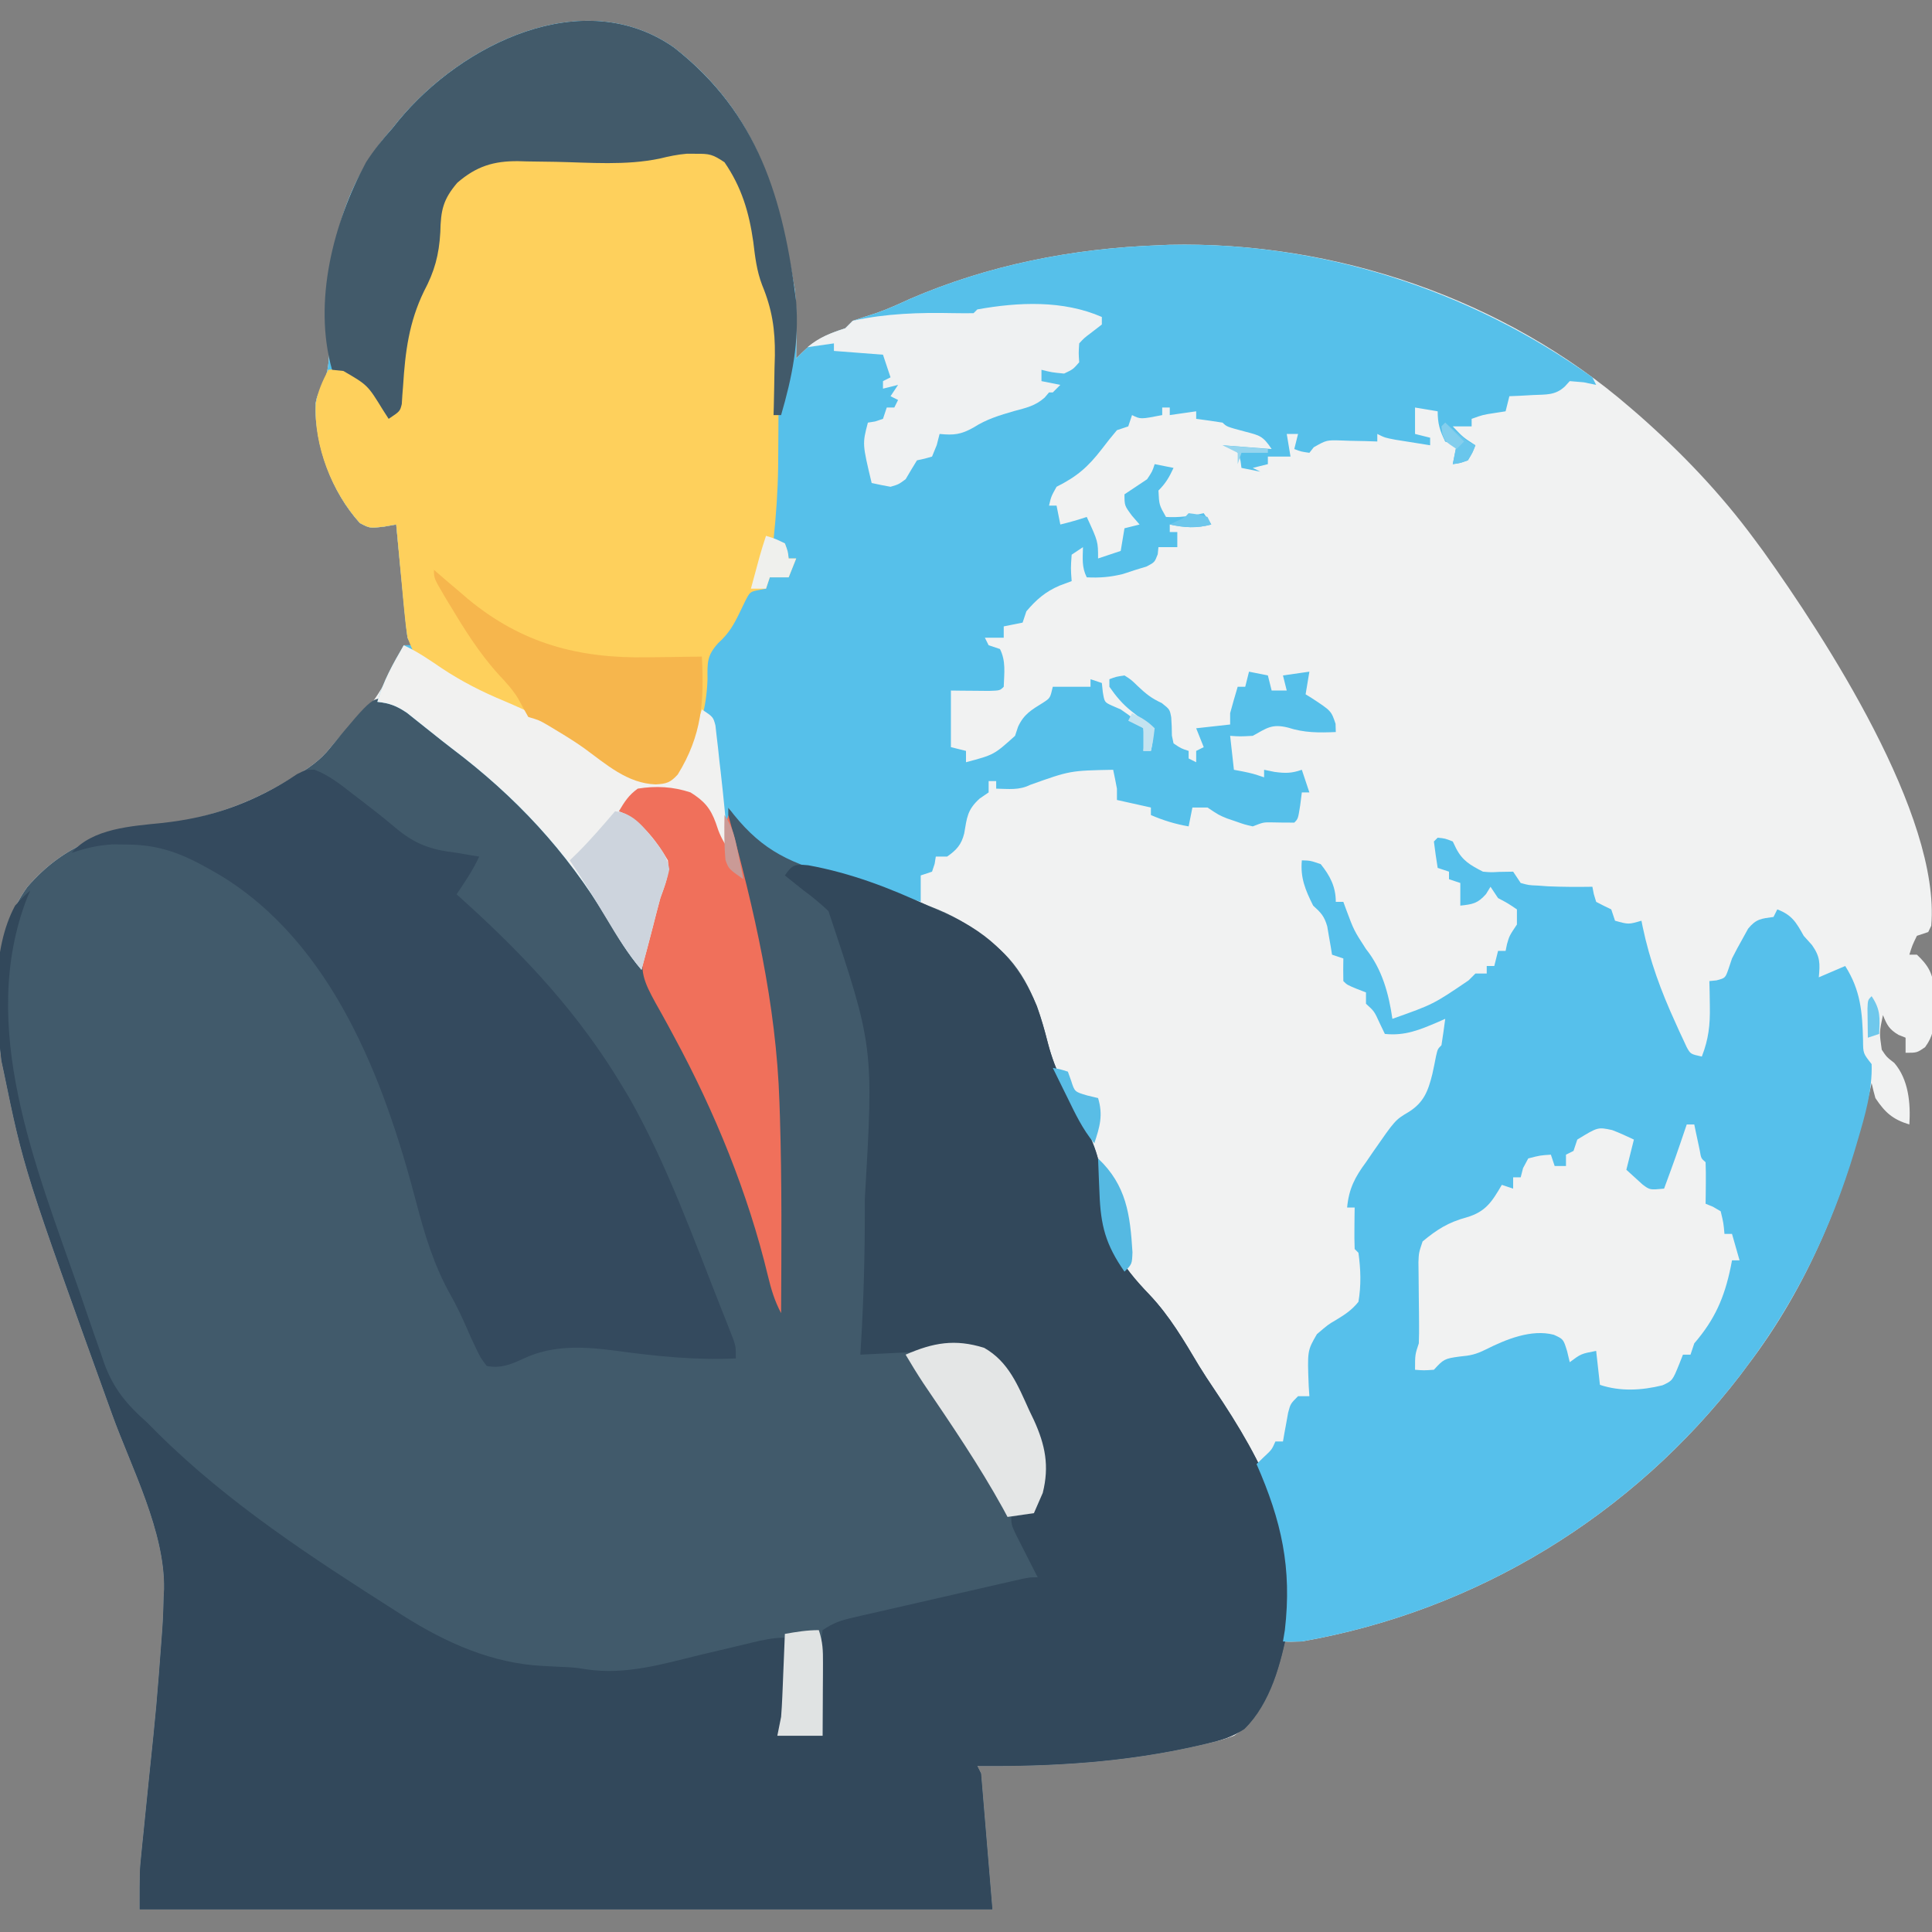 <?xml version="1.0" encoding="UTF-8"?>
<svg version="1.1" xmlns="http://www.w3.org/2000/svg" width="512" height="512">
<rect width="100%" height="100%" fill="#808080" stroke="none"/>
<path d="M0 0 C21.886 17.109 27.625 37.781 32.043 64.035 C32.485 67.844 32.534 71.541 32.5 75.375 C32.495 76.059 32.491 76.743 32.486 77.447 C32.475 79.111 32.457 80.774 32.438 82.438 C33.124 81.743 33.124 81.743 33.824 81.035 C37.421 77.473 40.637 76.003 45.438 74.438 C46.097 73.778 46.758 73.118 47.438 72.438 C49.51 71.747 51.584 71.062 53.668 70.406 C56.711 69.342 59.57 68.033 62.5 66.688 C83.395 57.639 105.76 53.275 128.438 52.438 C129.368 52.396 130.299 52.355 131.258 52.312 C175.114 51.313 220.184 66.637 253.438 95.438 C254.23 96.121 255.023 96.804 255.84 97.508 C267.259 107.574 277.397 118.188 286.438 130.438 C287.197 131.464 287.956 132.49 288.738 133.547 C305.044 156.37 335.774 203.527 333.234 232.777 C332.971 233.325 332.708 233.873 332.438 234.438 C331.447 234.768 330.457 235.097 329.438 235.438 C328.219 237.942 328.219 237.942 327.438 240.438 C328.098 240.438 328.757 240.438 329.438 240.438 C332.439 243.255 333.694 245.463 333.969 249.504 C333.979 251.003 333.968 252.502 333.938 254 C333.953 254.755 333.968 255.509 333.984 256.287 C333.959 259.88 333.735 262.03 331.594 264.965 C329.438 266.438 329.438 266.438 326.438 266.438 C326.438 265.118 326.438 263.798 326.438 262.438 C325.819 262.19 325.2 261.942 324.562 261.688 C322.087 260.231 321.486 259.059 320.438 256.438 C319.461 261.053 319.461 261.053 320.125 265.625 C321.408 267.55 321.408 267.55 323.438 269.125 C327.214 273.492 327.802 279.787 327.438 285.438 C323.016 284.087 320.994 282.272 318.438 278.438 C318.065 277.115 317.724 275.782 317.438 274.438 C317.018 276.272 317.018 276.272 316.59 278.145 C310.54 303.895 300.616 328.285 284.438 349.438 C283.83 350.253 283.223 351.069 282.598 351.91 C253.983 389.116 212.685 414.341 166.438 422.438 C163.426 422.539 163.426 422.539 161.438 422.438 C161.128 424.294 161.128 424.294 160.812 426.188 C158.994 434.324 155.63 442.799 148.438 447.438 C145.082 448.598 145.082 448.598 141.25 449.5 C140.559 449.663 139.867 449.826 139.155 449.993 C119.555 454.473 100.498 455.612 80.438 455.438 C80.767 456.098 81.097 456.757 81.438 457.438 C82.427 469.317 83.418 481.197 84.438 493.438 C9.857 493.438 -64.722 493.438 -141.562 493.438 C-141.562 483.314 -141.562 483.314 -141.119 478.956 C-140.974 477.494 -140.974 477.494 -140.826 476.001 C-140.72 474.976 -140.613 473.951 -140.504 472.895 C-140.395 471.808 -140.287 470.722 -140.175 469.603 C-139.829 466.152 -139.477 462.701 -139.125 459.25 C-137.054 439.368 -137.054 439.368 -135.562 419.438 C-135.487 418.208 -135.487 418.208 -135.409 416.953 C-135.296 414.822 -135.233 412.696 -135.188 410.562 C-135.15 409.901 -135.113 409.24 -135.074 408.559 C-134.819 393.234 -143.752 376.33 -148.86 362.181 C-172.181 297.505 -172.181 297.505 -177.562 271.438 C-177.77 270.473 -177.978 269.509 -178.191 268.516 C-180.051 253.089 -180.744 235.679 -171.375 222.562 C-161.309 210.915 -149.967 207.452 -135.062 205.75 C-122.962 204.139 -113.061 200.589 -102.562 194.438 C-101.487 193.811 -101.487 193.811 -100.39 193.173 C-96.76 190.99 -93.721 188.983 -91.062 185.625 C-88.738 182.779 -86.359 180.326 -83.625 177.875 C-78.043 172.446 -74.946 165.349 -71.562 158.438 C-70.903 158.438 -70.243 158.438 -69.562 158.438 C-69.892 157.778 -70.222 157.118 -70.562 156.438 C-70.856 154.19 -71.098 151.936 -71.316 149.68 C-71.382 149.017 -71.447 148.354 -71.514 147.67 C-71.721 145.551 -71.923 143.432 -72.125 141.312 C-72.265 139.876 -72.405 138.44 -72.545 137.004 C-72.888 133.482 -73.227 129.96 -73.562 126.438 C-74.663 126.631 -75.764 126.824 -76.898 127.023 C-80.562 127.438 -80.562 127.438 -83.188 126.062 C-90.711 117.747 -95.019 105.825 -94.996 94.633 C-94.562 92.438 -94.562 92.438 -93.035 89.434 C-90.726 84.274 -91.377 78.909 -91.562 73.375 C-91.842 54.108 -87.73 36.125 -74.562 21.438 C-73.981 20.716 -73.4 19.994 -72.801 19.25 C-56.144 -0.863 -24.074 -16.784 0 0 Z M45.438 458.438 C46.438 460.438 46.438 460.438 46.438 460.438 Z " fill="#F1F2F2" transform="translate(178.562,12.562)"/>
<path d="M0 0 C3.126 1.511 5.662 3.333 8.418 5.445 C9.204 6.047 9.204 6.047 10.006 6.661 C11.586 7.874 13.158 9.097 14.73 10.32 C15.583 10.975 16.435 11.63 17.312 12.305 C24.118 17.626 30.437 23.412 36.73 29.32 C37.367 29.891 38.004 30.462 38.66 31.051 C50.025 41.627 57.899 56.097 65.73 69.32 C67.628 63.751 69.415 58.18 70.98 52.508 C71.514 50.611 71.514 50.611 72.059 48.676 C72.882 44.842 72.882 44.842 71.73 41.32 C70.322 39.371 68.834 37.479 67.293 35.633 C66.49 34.66 65.687 33.686 64.859 32.684 C62.955 30.28 62.955 30.28 60.73 29.32 C62.028 26.427 63.226 24.296 65.73 22.32 C71.786 21.351 77.638 21.719 82.73 25.32 C85.303 28.108 87.191 30.857 88.73 34.32 C88.73 32.01 88.73 29.7 88.73 27.32 C89.37 27.98 90.009 28.64 90.668 29.32 C91.138 29.775 91.609 30.23 92.094 30.699 C93.238 31.832 94.337 33.012 95.398 34.223 C102.136 41.229 110.285 43.139 119.375 45.649 C127.417 47.942 135.05 51.035 142.73 54.32 C143.55 54.65 144.37 54.98 145.215 55.32 C150.715 57.596 155.186 60.484 159.73 64.32 C160.339 64.81 160.947 65.3 161.574 65.805 C168.96 72.348 172.129 81.593 174.48 90.945 C176.367 98.12 179.614 104.279 183.202 110.749 C187.123 117.827 188.903 123.408 189.043 131.57 C189.545 143.026 193.489 149.278 201.369 157.45 C206.711 163.109 210.478 169.566 214.445 176.222 C215.741 178.337 217.097 180.397 218.484 182.453 C231.477 201.723 242.184 221.872 238.039 245.703 C236.144 255.125 233.532 265.619 226.488 272.516 C223.202 274.666 220.365 275.483 216.543 276.383 C215.852 276.546 215.16 276.708 214.448 276.876 C194.848 281.355 175.791 282.494 155.73 282.32 C156.06 282.98 156.39 283.64 156.73 284.32 C157.72 296.2 158.71 308.08 159.73 320.32 C85.15 320.32 10.57 320.32 -66.27 320.32 C-66.27 310.196 -66.27 310.196 -65.826 305.839 C-65.681 304.376 -65.681 304.376 -65.533 302.884 C-65.427 301.859 -65.32 300.834 -65.211 299.777 C-65.102 298.691 -64.994 297.605 -64.882 296.486 C-64.536 293.035 -64.184 289.584 -63.832 286.133 C-61.762 266.251 -61.762 266.251 -60.27 246.32 C-60.194 245.091 -60.194 245.091 -60.116 243.836 C-60.003 241.705 -59.94 239.579 -59.895 237.445 C-59.857 236.784 -59.82 236.123 -59.781 235.441 C-59.526 220.117 -68.459 203.213 -73.567 189.064 C-96.888 124.388 -96.888 124.388 -102.27 98.32 C-102.477 97.356 -102.685 96.392 -102.898 95.398 C-104.758 79.972 -105.451 62.562 -96.082 49.445 C-86.016 37.797 -74.675 34.335 -59.77 32.633 C-47.669 31.022 -37.768 27.472 -27.27 21.32 C-26.552 20.903 -25.835 20.485 -25.097 20.055 C-21.467 17.873 -18.428 15.866 -15.77 12.508 C-4.349 -1.302 -4.349 -1.302 0 0 Z M120.73 285.32 C121.73 287.32 121.73 287.32 121.73 287.32 Z " fill="#415A6B" transform="translate(103.27,185.68)"/>
<path d="M0 0 C21.886 17.109 27.625 37.781 32.043 64.035 C32.485 67.844 32.534 71.541 32.5 75.375 C32.495 76.059 32.491 76.743 32.486 77.447 C32.475 79.111 32.457 80.774 32.438 82.438 C33.124 81.743 33.124 81.743 33.824 81.035 C37.421 77.473 40.637 76.003 45.438 74.438 C46.097 73.778 46.758 73.118 47.438 72.438 C49.51 71.747 51.584 71.062 53.668 70.406 C56.711 69.342 59.57 68.033 62.5 66.688 C83.395 57.639 105.76 53.275 128.438 52.438 C129.368 52.396 130.299 52.355 131.258 52.312 C171.411 51.397 210.864 64.21 243.438 87.438 C243.768 88.097 244.097 88.757 244.438 89.438 C243.344 89.211 242.251 88.984 241.125 88.75 C239.908 88.647 238.691 88.544 237.438 88.438 C237.004 88.912 236.571 89.386 236.125 89.875 C233.564 92.246 231.167 91.956 227.75 92.125 C226.571 92.191 225.391 92.256 224.176 92.324 C222.82 92.38 222.82 92.38 221.438 92.438 C221.107 93.757 220.778 95.078 220.438 96.438 C219.509 96.582 218.581 96.726 217.625 96.875 C214.43 97.359 214.43 97.359 211.438 98.438 C211.438 99.097 211.438 99.757 211.438 100.438 C209.787 100.438 208.137 100.438 206.438 100.438 C209.154 103.312 209.154 103.312 212.438 105.438 C211.688 107.375 211.688 107.375 210.438 109.438 C208.312 110.188 208.312 110.188 206.438 110.438 C206.768 108.787 207.097 107.138 207.438 105.438 C206.447 105.108 205.458 104.778 204.438 104.438 C202.99 101.542 202.438 99.696 202.438 96.438 C200.458 96.108 198.477 95.778 196.438 95.438 C196.438 97.748 196.438 100.058 196.438 102.438 C197.757 102.767 199.077 103.097 200.438 103.438 C200.438 104.097 200.438 104.757 200.438 105.438 C198.479 105.129 196.52 104.816 194.562 104.5 C193.472 104.326 192.381 104.152 191.258 103.973 C188.438 103.438 188.438 103.438 186.438 102.438 C186.438 103.097 186.438 103.757 186.438 104.438 C185.389 104.403 184.341 104.368 183.262 104.332 C181.883 104.304 180.504 104.277 179.125 104.25 C178.435 104.225 177.744 104.2 177.033 104.174 C172.993 104.045 172.993 104.045 169.594 105.969 C169.212 106.453 168.831 106.938 168.438 107.438 C166.25 107.125 166.25 107.125 164.438 106.438 C164.768 105.118 165.097 103.797 165.438 102.438 C164.447 102.438 163.458 102.438 162.438 102.438 C162.768 104.418 163.097 106.397 163.438 108.438 C161.458 108.438 159.477 108.438 157.438 108.438 C157.438 109.097 157.438 109.757 157.438 110.438 C156.118 110.767 154.798 111.097 153.438 111.438 C154.097 111.767 154.757 112.097 155.438 112.438 C153.787 112.108 152.137 111.778 150.438 111.438 C150.355 110.819 150.273 110.2 150.188 109.562 C149.525 106.903 149.525 106.903 145.438 105.438 C149.727 105.767 154.018 106.097 158.438 106.438 C156.107 102.941 155.287 102.837 151.375 101.812 C146.516 100.516 146.516 100.516 145.438 99.438 C143.109 99.07 140.776 98.735 138.438 98.438 C138.438 97.778 138.438 97.118 138.438 96.438 C134.972 96.933 134.972 96.933 131.438 97.438 C131.438 96.778 131.438 96.118 131.438 95.438 C130.778 95.438 130.118 95.438 129.438 95.438 C129.438 96.097 129.438 96.757 129.438 97.438 C123.688 98.562 123.688 98.562 121.438 97.438 C121.108 98.427 120.778 99.418 120.438 100.438 C119.448 100.767 118.457 101.097 117.438 101.438 C116.052 103.061 114.73 104.739 113.438 106.438 C109.753 111.198 106.878 113.717 101.438 116.438 C100.012 118.995 100.012 118.995 99.438 121.438 C100.097 121.438 100.757 121.438 101.438 121.438 C101.767 123.088 102.097 124.737 102.438 126.438 C104.823 125.862 107.104 125.215 109.438 124.438 C112.438 130.938 112.438 130.938 112.438 135.438 C114.418 134.778 116.397 134.118 118.438 133.438 C118.767 131.458 119.097 129.477 119.438 127.438 C120.757 127.108 122.078 126.778 123.438 126.438 C122.448 125.293 122.448 125.293 121.438 124.125 C119.438 121.438 119.438 121.438 119.438 118.438 C121.431 117.094 123.431 115.762 125.438 114.438 C126.826 112.337 126.826 112.337 127.438 110.438 C129.088 110.767 130.738 111.097 132.438 111.438 C131.286 113.906 130.39 115.485 128.438 117.438 C128.625 121.263 128.625 121.263 130.438 124.438 C133.926 124.631 137.039 124.214 140.438 123.438 C141.097 124.427 141.757 125.418 142.438 126.438 C138.456 127.492 135.456 127.278 131.438 126.438 C131.438 127.097 131.438 127.757 131.438 128.438 C132.097 128.438 132.757 128.438 133.438 128.438 C133.438 129.757 133.438 131.077 133.438 132.438 C131.787 132.438 130.137 132.438 128.438 132.438 C128.376 133.056 128.314 133.675 128.25 134.312 C127.438 136.438 127.438 136.438 125.312 137.562 C123.889 137.996 123.889 137.996 122.438 138.438 C121.303 138.809 120.169 139.18 119 139.562 C115.642 140.387 112.874 140.605 109.438 140.438 C108.083 137.729 108.372 135.428 108.438 132.438 C107.448 133.097 106.457 133.757 105.438 134.438 C105.187 138.021 105.187 138.021 105.438 141.438 C104.386 141.829 103.334 142.221 102.25 142.625 C98.51 144.226 96.091 146.316 93.438 149.438 C93.108 150.428 92.778 151.417 92.438 152.438 C90.787 152.768 89.138 153.097 87.438 153.438 C87.438 154.428 87.438 155.417 87.438 156.438 C85.787 156.438 84.138 156.438 82.438 156.438 C82.767 157.097 83.097 157.757 83.438 158.438 C84.427 158.768 85.418 159.097 86.438 159.438 C88.064 162.691 87.552 165.83 87.438 169.438 C86.438 170.438 86.438 170.438 83.496 170.535 C81.704 170.518 81.704 170.518 79.875 170.5 C78.079 170.486 78.079 170.486 76.246 170.473 C75.319 170.461 74.392 170.449 73.438 170.438 C73.438 171.675 73.438 172.912 73.438 174.188 C73.438 177.938 73.438 181.688 73.438 185.438 C74.757 185.768 76.078 186.097 77.438 186.438 C77.438 187.428 77.438 188.417 77.438 189.438 C84.864 187.462 84.864 187.462 90.438 182.438 C90.706 181.633 90.974 180.829 91.25 180 C92.787 176.684 94.828 175.539 97.879 173.648 C99.75 172.426 99.75 172.426 100.438 169.438 C103.737 169.438 107.037 169.438 110.438 169.438 C110.438 168.778 110.438 168.118 110.438 167.438 C111.427 167.768 112.418 168.097 113.438 168.438 C113.52 169.221 113.603 170.005 113.688 170.812 C114.136 173.52 114.136 173.52 116.125 174.438 C116.888 174.768 117.651 175.097 118.438 175.438 C121.688 177.688 121.688 177.688 124.438 180.438 C124.812 183.75 124.812 183.75 124.438 186.438 C125.097 186.438 125.757 186.438 126.438 186.438 C127.025 183.693 127.025 183.693 126.438 180.438 C124.848 178.69 123.129 177.33 121.262 175.887 C118.899 174.01 117.154 171.909 115.438 169.438 C115.438 168.778 115.438 168.118 115.438 167.438 C117.223 166.766 117.223 166.766 119.438 166.438 C121.184 167.547 121.184 167.547 122.875 169.188 C125.077 171.267 126.515 172.473 129.312 173.75 C131.438 175.438 131.438 175.438 131.824 177.547 C131.939 179.155 132.001 180.767 132.004 182.379 C132.147 183.058 132.29 183.738 132.438 184.438 C134.386 185.764 134.386 185.764 136.438 186.438 C136.438 187.097 136.438 187.757 136.438 188.438 C137.097 188.768 137.757 189.097 138.438 189.438 C138.438 188.447 138.438 187.458 138.438 186.438 C139.097 186.107 139.757 185.778 140.438 185.438 C139.447 182.963 139.447 182.963 138.438 180.438 C141.407 180.107 144.377 179.778 147.438 179.438 C147.438 178.447 147.438 177.458 147.438 176.438 C148.073 174.095 148.736 171.761 149.438 169.438 C150.097 169.438 150.757 169.438 151.438 169.438 C151.768 168.118 152.097 166.798 152.438 165.438 C154.088 165.768 155.738 166.097 157.438 166.438 C157.768 167.757 158.097 169.077 158.438 170.438 C159.757 170.438 161.077 170.438 162.438 170.438 C162.107 169.118 161.778 167.798 161.438 166.438 C163.748 166.107 166.058 165.778 168.438 165.438 C168.107 167.417 167.778 169.398 167.438 171.438 C167.931 171.74 168.425 172.043 168.934 172.355 C174.232 175.82 174.232 175.82 175.375 179.25 C175.396 179.972 175.416 180.694 175.438 181.438 C170.884 181.623 167.133 181.662 162.75 180.25 C158.499 179.207 157.175 180.37 153.438 182.438 C150.062 182.625 150.062 182.625 147.438 182.438 C147.768 185.407 148.097 188.377 148.438 191.438 C149.201 191.582 149.964 191.726 150.75 191.875 C153.438 192.438 153.438 192.438 156.438 193.438 C156.438 192.778 156.438 192.118 156.438 191.438 C157.345 191.623 158.252 191.809 159.188 192 C162.121 192.395 163.702 192.384 166.438 191.438 C167.097 193.417 167.757 195.398 168.438 197.438 C167.778 197.438 167.118 197.438 166.438 197.438 C166.293 198.572 166.149 199.706 166 200.875 C165.438 204.438 165.438 204.438 164.438 205.438 C162.44 205.438 160.442 205.434 158.445 205.375 C156.228 205.348 156.228 205.348 153.438 206.438 C151.281 205.949 151.281 205.949 148.938 205.125 C147.777 204.729 147.777 204.729 146.594 204.324 C144.438 203.438 144.438 203.438 141.438 201.438 C140.118 201.438 138.798 201.438 137.438 201.438 C137.107 203.088 136.778 204.738 136.438 206.438 C132.88 205.828 129.755 204.859 126.438 203.438 C126.438 202.778 126.438 202.118 126.438 201.438 C123.468 200.778 120.498 200.118 117.438 199.438 C117.438 198.447 117.438 197.458 117.438 196.438 C117.127 194.767 116.797 193.099 116.438 191.438 C105.03 191.656 105.03 191.656 94.438 195.438 C91.481 196.916 88.695 196.498 85.438 196.438 C85.438 195.778 85.438 195.118 85.438 194.438 C84.778 194.438 84.118 194.438 83.438 194.438 C83.438 195.428 83.438 196.417 83.438 197.438 C82.262 198.242 82.262 198.242 81.062 199.062 C77.758 202.052 77.701 204.07 76.961 208.309 C76.229 211.285 74.924 212.704 72.438 214.438 C71.448 214.438 70.457 214.438 69.438 214.438 C69.283 215.397 69.283 215.397 69.125 216.375 C68.898 217.056 68.671 217.736 68.438 218.438 C67.448 218.768 66.457 219.097 65.438 219.438 C65.438 221.748 65.438 224.058 65.438 226.438 C63.958 226.002 62.479 225.564 61 225.125 C60.176 224.881 59.353 224.638 58.504 224.387 C56.046 223.626 53.615 222.823 51.18 221.996 C48.059 220.946 44.934 220.004 41.754 219.148 C29.43 215.746 22.27 211.881 14.438 201.438 C14.438 205.067 14.438 208.697 14.438 212.438 C12.746 209.9 12.004 208.311 11.125 205.5 C9.711 201.594 8.021 199.677 4.438 197.438 C-0.191 195.895 -4.742 195.656 -9.562 196.438 C-12.013 198.229 -12.961 199.787 -14.562 202.438 C-13.723 202.778 -13.723 202.778 -12.867 203.125 C-7.891 205.959 -4.435 210.565 -1.562 215.438 C-1.058 219.122 -2.342 221.976 -3.562 225.438 C-4.241 227.922 -4.876 230.416 -5.511 232.912 C-6.494 236.763 -7.53 240.599 -8.562 244.438 C-12.145 240.24 -14.838 235.734 -17.625 231 C-28.531 212.886 -41.951 198.502 -58.788 185.793 C-60.601 184.408 -62.385 182.991 -64.164 181.562 C-64.746 181.101 -65.327 180.639 -65.926 180.163 C-67.527 178.89 -69.125 177.613 -70.723 176.336 C-73.487 174.488 -75.293 173.785 -78.562 173.438 C-77.017 167.958 -74.407 163.323 -71.562 158.438 C-70.903 158.438 -70.243 158.438 -69.562 158.438 C-70.058 157.447 -70.058 157.447 -70.562 156.438 C-70.856 154.19 -71.098 151.936 -71.316 149.68 C-71.414 148.685 -71.414 148.685 -71.514 147.67 C-71.721 145.551 -71.923 143.432 -72.125 141.312 C-72.265 139.876 -72.405 138.44 -72.545 137.004 C-72.888 133.482 -73.227 129.96 -73.562 126.438 C-74.663 126.631 -75.764 126.824 -76.898 127.023 C-80.562 127.438 -80.562 127.438 -83.188 126.062 C-90.711 117.747 -95.019 105.825 -94.996 94.633 C-94.562 92.438 -94.562 92.438 -93.035 89.434 C-90.726 84.274 -91.377 78.909 -91.562 73.375 C-91.842 54.108 -87.73 36.125 -74.562 21.438 C-73.981 20.716 -73.4 19.994 -72.801 19.25 C-56.144 -0.863 -24.074 -16.784 0 0 Z " fill="#56C0EA" transform="translate(178.562,12.562)"/>
<path d="M0 0 C11.304 2.067 21.555 5.993 31.912 10.829 C33.632 11.622 35.37 12.376 37.109 13.125 C48.508 18.283 55.709 25.771 60.57 37.293 C61.752 40.61 62.664 43.905 63.531 47.316 C65.418 54.491 68.665 60.65 72.253 67.12 C76.174 74.198 77.953 79.779 78.094 87.941 C78.595 99.398 82.54 105.649 90.419 113.821 C95.762 119.48 99.529 125.937 103.496 132.593 C104.791 134.708 106.147 136.768 107.535 138.824 C120.528 158.094 131.235 178.243 127.09 202.074 C125.195 211.496 122.583 221.99 115.539 228.887 C112.253 231.037 109.415 231.854 105.594 232.754 C104.902 232.917 104.211 233.08 103.499 233.247 C83.899 237.726 64.842 238.865 44.781 238.691 C45.111 239.351 45.441 240.011 45.781 240.691 C46.771 252.571 47.761 264.451 48.781 276.691 C-25.799 276.691 -100.379 276.691 -177.219 276.691 C-177.219 266.568 -177.219 266.568 -176.776 262.21 C-176.63 260.747 -176.63 260.747 -176.482 259.255 C-176.376 258.23 -176.27 257.205 -176.16 256.148 C-176.052 255.062 -175.943 253.976 -175.831 252.857 C-175.485 249.406 -175.134 245.955 -174.781 242.504 C-172.711 222.622 -172.711 222.622 -171.219 202.691 C-171.143 201.462 -171.143 201.462 -171.066 200.207 C-170.952 198.076 -170.889 195.95 -170.844 193.816 C-170.806 193.155 -170.769 192.494 -170.73 191.812 C-170.476 176.488 -179.409 159.584 -184.516 145.435 C-207.837 80.759 -207.837 80.759 -213.219 54.691 C-213.426 53.727 -213.634 52.763 -213.848 51.77 C-215.404 38.856 -216.564 22.501 -210.219 10.691 C-208.078 8.367 -208.078 8.367 -206.219 6.691 C-206.487 7.331 -206.755 7.97 -207.031 8.629 C-220.233 42.675 -204.677 79.849 -193.364 112.391 C-192.592 114.616 -191.829 116.843 -191.073 119.074 C-189.959 122.351 -188.813 125.616 -187.656 128.879 C-187.165 130.339 -187.165 130.339 -186.664 131.829 C-184.152 138.731 -180.679 142.86 -175.219 147.691 C-173.898 149.02 -173.898 149.02 -172.551 150.375 C-153.725 169.074 -131.52 183.495 -109.219 197.691 C-108.616 198.076 -108.013 198.461 -107.393 198.858 C-95.986 206.072 -83.777 211.539 -70.219 212.191 C-68.802 212.263 -67.385 212.336 -65.969 212.41 C-65.206 212.444 -64.444 212.479 -63.658 212.514 C-61.219 212.691 -61.219 212.691 -58.703 213.101 C-48.3 214.603 -38.7 211.709 -28.656 209.254 C-25.916 208.601 -23.174 207.953 -20.431 207.308 C-18.736 206.907 -17.042 206.501 -15.349 206.089 C-12.239 205.34 -9.431 204.691 -6.219 204.691 C-6.16 208.087 -6.125 211.483 -6.094 214.879 C-6.077 215.839 -6.06 216.798 -6.043 217.787 C-6.037 218.718 -6.03 219.65 -6.023 220.609 C-6.013 221.463 -6.002 222.317 -5.992 223.196 C-6.219 225.691 -6.219 225.691 -8.219 230.691 C-4.259 230.691 -0.299 230.691 3.781 230.691 C3.758 229.435 3.758 229.435 3.734 228.153 C3.683 225.048 3.645 221.943 3.616 218.838 C3.594 216.832 3.556 214.826 3.518 212.82 C3.503 210.935 3.503 210.935 3.488 209.012 C3.465 207.268 3.465 207.268 3.441 205.489 C3.553 204.566 3.665 203.643 3.781 202.691 C6.721 200.731 8.484 200.137 11.864 199.363 C12.898 199.123 13.932 198.883 14.998 198.635 C16.114 198.383 17.229 198.131 18.379 197.871 C19.524 197.608 20.669 197.344 21.849 197.073 C24.27 196.517 26.692 195.964 29.115 195.414 C32.834 194.569 36.551 193.715 40.268 192.859 C42.617 192.321 44.967 191.783 47.316 191.246 C48.434 190.99 49.552 190.734 50.703 190.47 C51.735 190.236 52.766 190.002 53.828 189.761 C54.739 189.554 55.649 189.347 56.587 189.134 C58.781 188.691 58.781 188.691 60.781 188.691 C60.276 187.704 59.771 186.717 59.25 185.699 C58.594 184.405 57.937 183.111 57.281 181.816 C56.947 181.165 56.614 180.514 56.27 179.844 C53.781 174.918 53.781 174.918 53.781 172.691 C54.73 172.506 55.679 172.32 56.656 172.129 C60.055 170.981 60.055 170.981 61.156 167.629 C62.67 158.09 61.173 152.03 56.969 143.316 C56.517 142.333 56.065 141.349 55.6 140.336 C52.372 133.054 52.372 133.054 46.156 128.504 C41.595 127.406 36.114 126.525 31.781 128.691 C30.408 128.841 29.028 128.94 27.648 129.008 C26.923 129.046 26.197 129.084 25.449 129.123 C24.527 129.166 23.606 129.209 22.656 129.254 C21.073 129.332 19.49 129.41 17.907 129.488 C16.532 129.556 15.156 129.624 13.781 129.691 C13.886 127.974 13.886 127.974 13.993 126.223 C14.678 114.518 14.983 102.853 14.969 91.129 C14.968 90.255 14.968 89.381 14.968 88.48 C17.319 48.072 17.319 48.072 5.324 12.125 C3.221 10.171 1.115 8.367 -1.219 6.691 C-2.885 5.358 -4.552 4.025 -6.219 2.691 C-4.256 -0.195 -3.557 -0.341 0 0 Z M9.781 241.691 C10.781 243.691 10.781 243.691 10.781 243.691 Z " fill="#32485B" transform="translate(214.219,229.309)"/>
<path d="M0 0 C1.938 0.188 1.938 0.188 4 1 C4.289 1.598 4.577 2.196 4.875 2.812 C6.592 6.15 8.699 7.288 12 9 C14.108 9.183 14.108 9.183 16.25 9.062 C17.488 9.042 18.725 9.021 20 9 C20.99 10.485 20.99 10.485 22 12 C24.117 12.587 24.117 12.587 26.562 12.688 C27.891 12.784 27.891 12.784 29.246 12.883 C33.172 13.05 37.071 13.063 41 13 C41.124 13.638 41.248 14.276 41.375 14.934 C41.684 15.956 41.684 15.956 42 17 C43.316 17.699 44.65 18.367 46 19 C46.495 20.485 46.495 20.485 47 22 C50.583 23.002 50.583 23.002 54 22 C54.164 22.818 54.164 22.818 54.332 23.652 C56.219 32.627 59.187 40.673 63 49 C63.344 49.767 63.689 50.534 64.043 51.324 C64.38 52.042 64.716 52.76 65.062 53.5 C65.513 54.475 65.513 54.475 65.973 55.469 C67.002 57.34 67.002 57.34 70 58 C71.807 53.376 72.218 49.575 72.125 44.625 C72.107 43.38 72.089 42.135 72.07 40.852 C72.047 39.911 72.024 38.97 72 38 C72.928 37.907 72.928 37.907 73.875 37.812 C76.222 37.194 76.222 37.194 77.074 34.766 C77.532 33.397 77.532 33.397 78 32 C78.894 30.227 79.833 28.477 80.812 26.75 C81.293 25.879 81.774 25.007 82.27 24.109 C84.411 21.498 85.742 21.452 89 21 C89.33 20.34 89.66 19.68 90 19 C93.894 20.477 95.008 22.432 97 26 C97.722 26.804 98.444 27.609 99.188 28.438 C101.377 31.533 101.345 33.29 101 37 C103.31 36.01 105.62 35.02 108 34 C112.101 40.482 112.531 46.21 112.727 53.707 C112.744 57.141 112.744 57.141 115 60 C115.23 66.869 113.248 73.662 111.312 80.188 C111.043 81.105 110.773 82.023 110.495 82.969 C104.354 103.421 94.926 122.951 82 140 C81.087 141.228 81.087 141.228 80.156 142.48 C51.517 179.675 10.26 204.901 -36 213 C-39.012 213.102 -39.012 213.102 -41 213 C-40.835 212.01 -40.67 211.02 -40.5 210 C-38.584 193.507 -41.394 181.051 -48 166 C-47.361 165.381 -46.721 164.762 -46.062 164.125 C-43.961 162.174 -43.961 162.174 -43 160 C-42.34 160 -41.68 160 -41 160 C-40.879 159.301 -40.758 158.603 -40.633 157.883 C-40.465 156.973 -40.298 156.063 -40.125 155.125 C-39.963 154.22 -39.8 153.315 -39.633 152.383 C-39 150 -39 150 -37 148 C-36.01 148 -35.02 148 -34 148 C-34.058 147.131 -34.116 146.262 -34.176 145.367 C-34.545 135.937 -34.545 135.937 -32 131.562 C-29 129 -29 129 -26.887 127.773 C-24.491 126.318 -22.773 125.186 -21 123 C-20.254 118.59 -20.386 114.424 -21 110 C-21.495 109.505 -21.495 109.505 -22 109 C-22.072 107.147 -22.084 105.292 -22.062 103.438 C-22.053 102.426 -22.044 101.414 -22.035 100.371 C-22.024 99.589 -22.012 98.806 -22 98 C-22.66 98 -23.32 98 -24 98 C-23.524 92.998 -21.919 89.939 -19 86 C-18.395 85.114 -17.791 84.229 -17.168 83.316 C-11.247 74.791 -11.247 74.791 -7.688 72.688 C-3.68 70.171 -2.538 67.158 -1.414 62.648 C-1.065 61.055 -0.736 59.458 -0.43 57.855 C0 56 0 56 1 55 C1.368 52.672 1.702 50.338 2 48 C1.348 48.289 0.695 48.578 0.023 48.875 C-4.792 50.921 -8.659 52.562 -14 52 C-14.454 51.051 -14.908 50.102 -15.375 49.125 C-16.802 45.997 -16.802 45.997 -19 44 C-19 43.01 -19 42.02 -19 41 C-19.804 40.691 -20.609 40.381 -21.438 40.062 C-24 39 -24 39 -25 38 C-25.041 36 -25.043 34 -25 32 C-25.99 31.67 -26.98 31.34 -28 31 C-28.11 30.313 -28.219 29.626 -28.332 28.918 C-28.491 28.017 -28.649 27.116 -28.812 26.188 C-28.963 25.294 -29.114 24.401 -29.27 23.48 C-30.074 20.75 -30.933 19.872 -33 18 C-35.068 13.864 -36.423 10.653 -36 6 C-33.75 6.062 -33.75 6.062 -31 7 C-28.53 10.07 -27 12.995 -27 17 C-26.34 17 -25.68 17 -25 17 C-24.758 17.664 -24.515 18.328 -24.266 19.012 C-22.195 24.563 -22.195 24.563 -19 29.5 C-14.739 34.826 -12.96 41.337 -12 48 C-1.142 44.148 -1.142 44.148 8.188 37.812 C8.786 37.214 9.384 36.616 10 36 C10.99 36 11.98 36 13 36 C13 35.34 13 34.68 13 34 C13.66 34 14.32 34 15 34 C15.33 32.68 15.66 31.36 16 30 C16.66 30 17.32 30 18 30 C18.186 29.103 18.186 29.103 18.375 28.188 C19 26 19 26 21 23 C21 21.68 21 20.36 21 19 C18.624 17.391 18.624 17.391 16 16 C15.34 15.01 14.68 14.02 14 13 C13.608 13.639 13.216 14.279 12.812 14.938 C10.615 17.438 9.242 17.65 6 18 C6 16.02 6 14.04 6 12 C5.01 11.67 4.02 11.34 3 11 C3 10.34 3 9.68 3 9 C2.01 8.67 1.02 8.34 0 8 C-0.381 5.674 -0.713 3.339 -1 1 C-0.67 0.67 -0.34 0.34 0 0 Z " fill="#56C0EB" transform="translate(381,222)"/>
<path d="M0 0 C5.545 3.697 9.039 10.592 10.445 17.041 C10.982 20.066 11.457 23.09 11.836 26.139 C12.407 30.432 13.373 34.081 15.028 38.092 C17.184 43.923 17.538 49.018 17.426 55.188 C17.421 56.723 17.421 56.723 17.416 58.29 C17.4 61.527 17.356 64.763 17.312 68 C17.301 70.169 17.291 72.339 17.283 74.508 C17.27 76.609 17.255 78.711 17.238 80.812 C17.231 81.771 17.224 82.73 17.216 83.718 C17.126 90.185 16.672 96.568 16 103 C17.485 103.495 17.485 103.495 19 104 C19.688 106.062 19.688 106.062 20 108 C20.66 108 21.32 108 22 108 C21.34 109.65 20.68 111.3 20 113 C18.35 113 16.7 113 15 113 C14.505 114.485 14.505 114.485 14 116 C13.38 116.119 12.76 116.237 12.121 116.359 C9.758 116.825 9.758 116.825 8.473 119.328 C8.007 120.292 7.542 121.257 7.062 122.25 C5.408 125.66 4.165 127.85 1.34 130.422 C-1.692 133.762 -1.538 135.552 -1.5 140 C-1.767 147.801 -3.654 153.907 -7 161 C-7.286 161.706 -7.572 162.413 -7.867 163.141 C-9.052 165.556 -10.421 166.792 -12.945 167.699 C-21.485 168.784 -27.795 162.954 -34.303 158.226 C-41.05 153.351 -48.213 149.99 -55.812 146.688 C-77.826 137.071 -77.826 137.071 -81 129 C-81.361 126.693 -81.635 124.372 -81.852 122.047 C-81.915 121.387 -81.979 120.726 -82.045 120.046 C-82.246 117.948 -82.435 115.849 -82.625 113.75 C-82.76 112.323 -82.895 110.896 -83.031 109.469 C-83.363 105.98 -83.684 102.49 -84 99 C-85.101 99.193 -86.202 99.387 -87.336 99.586 C-91 100 -91 100 -93.625 98.625 C-101.047 90.422 -105.854 78.129 -105.34 67.012 C-104.778 63.686 -103.531 60.997 -102 58 C-98.492 57.674 -96.514 57.699 -93.438 59.5 C-90.339 62.678 -88.191 66.159 -86 70 C-85.01 69.505 -85.01 69.505 -84 69 C-83.614 67.179 -83.614 67.179 -83.543 64.984 C-83.456 63.735 -83.456 63.735 -83.367 62.46 C-83.308 61.566 -83.249 60.671 -83.188 59.75 C-82.356 49.594 -79.892 41.681 -75.25 32.562 C-73.943 28.838 -73.817 26.051 -73.688 22.125 C-73.331 15.293 -71.713 10.975 -67 6 C-61.542 1.842 -56.302 1.875 -49.648 1.973 C-47.975 1.985 -46.302 1.998 -44.629 2.01 C-42.009 2.034 -39.39 2.062 -36.77 2.096 C-24.851 2.239 -11.489 -1.908 0 0 Z " fill="#FED05C" transform="translate(189,40)"/>
<path d="M0 0 C3.988 1.551 7.068 4.043 10.422 6.664 C11.491 7.478 11.491 7.478 12.583 8.308 C15.567 10.587 18.501 12.894 21.367 15.32 C26.611 19.756 30.871 21.257 37.672 22.039 C38.868 22.245 40.064 22.452 41.297 22.664 C42.081 22.788 42.864 22.912 43.672 23.039 C42.02 26.619 39.872 29.775 37.672 33.039 C38.399 33.694 39.126 34.349 39.875 35.023 C56.209 49.81 70.332 65.034 81.672 84.039 C82.292 85.07 82.912 86.102 83.551 87.164 C93.533 104.835 100.528 124.455 107.984 143.289 C108.553 144.716 108.553 144.716 109.133 146.172 C109.641 147.475 109.641 147.475 110.16 148.805 C110.602 149.931 110.602 149.931 111.052 151.079 C111.672 153.039 111.672 153.039 111.672 156.039 C100.959 156.516 90.65 155.482 80.038 154.018 C71.495 152.905 63.347 152.356 55.359 156.102 C51.986 157.669 49.41 158.716 45.672 158.039 C44 155.848 44 155.848 42.672 153.039 C42.295 152.246 41.919 151.454 41.531 150.637 C41.165 149.8 40.799 148.964 40.422 148.102 C39.081 145.057 37.72 142.123 36.074 139.23 C31.585 131.203 29.181 123.119 26.859 114.227 C18.413 82.007 4.794 46.129 -24.879 28.055 C-33.401 23.075 -39.691 19.902 -49.641 19.852 C-50.916 19.837 -52.19 19.823 -53.504 19.809 C-57.494 20.049 -60.554 20.804 -64.328 22.039 C-58.821 15.556 -48.479 14.98 -40.513 14.148 C-27.199 12.742 -15.747 8.756 -4.613 1.195 C-2.328 0.039 -2.328 0.039 0 0 Z " fill="#344A5E" transform="translate(83.328,203.961)"/>
<path d="M0 0 C22.431 17.535 29.058 40.174 32.438 67.438 C33.236 78.102 31.387 87.3 28.438 97.438 C27.777 97.438 27.117 97.438 26.438 97.438 C26.458 96.707 26.479 95.977 26.501 95.225 C26.585 91.859 26.636 88.492 26.688 85.125 C26.721 83.977 26.755 82.829 26.789 81.646 C26.868 74.697 26.051 69.385 23.404 62.964 C21.968 59.21 21.539 55.469 21.062 51.5 C19.943 43.67 17.981 37.063 13.438 30.438 C10.28 28.332 9.489 28.164 5.875 28.188 C5.09 28.182 4.305 28.177 3.496 28.172 C0.92 28.396 -1.212 28.842 -3.703 29.457 C-12.722 31.342 -22.188 30.511 -31.348 30.321 C-33.872 30.273 -36.394 30.243 -38.918 30.215 C-40.064 30.182 -40.064 30.182 -41.232 30.149 C-47.755 30.089 -52.332 31.505 -57.375 35.875 C-61.159 40.307 -61.751 43.173 -61.875 49 C-62.217 55.002 -63.399 59.357 -66.211 64.645 C-70.172 72.83 -71.166 80.606 -71.734 89.592 C-71.801 90.447 -71.868 91.302 -71.938 92.184 C-71.986 92.954 -72.035 93.724 -72.086 94.517 C-72.562 96.438 -72.562 96.438 -75.562 98.438 C-76.059 97.667 -76.555 96.896 -77.066 96.102 C-81.131 89.487 -81.131 89.487 -87.562 85.75 C-88.552 85.647 -89.543 85.544 -90.562 85.438 C-95.673 67.407 -90.212 46.454 -81.562 30.438 C-79.469 27.177 -77.146 24.319 -74.562 21.438 C-73.981 20.716 -73.4 19.994 -72.801 19.25 C-56.144 -0.863 -24.074 -16.784 0 0 Z " fill="#425A6A" transform="translate(178.562,12.562)"/>
<path d="M0 0 C0.66 0 1.32 0 2 0 C2.133 0.638 2.266 1.276 2.402 1.934 C2.667 3.173 2.667 3.173 2.938 4.438 C3.199 5.673 3.199 5.673 3.465 6.934 C3.808 8.977 3.808 8.977 5 10 C5.072 11.853 5.084 13.708 5.062 15.562 C5.053 16.574 5.044 17.586 5.035 18.629 C5.024 19.411 5.012 20.194 5 21 C5.645 21.266 6.289 21.531 6.953 21.805 C7.629 22.199 8.304 22.594 9 23 C9.75 26.125 9.75 26.125 10 29 C10.66 29 11.32 29 12 29 C12.99 32.465 12.99 32.465 14 36 C13.34 36 12.68 36 12 36 C11.89 36.568 11.781 37.137 11.668 37.723 C9.996 45.867 7.42 51.724 2 58 C1.67 58.99 1.34 59.98 1 61 C0.34 61 -0.32 61 -1 61 C-1.309 61.784 -1.619 62.568 -1.938 63.375 C-3.766 67.892 -3.766 67.892 -6.438 69.125 C-11.942 70.477 -17.582 70.806 -23 69 C-23.495 64.545 -23.495 64.545 -24 60 C-28.011 60.765 -28.011 60.765 -31 63 C-31.227 62.051 -31.454 61.102 -31.688 60.125 C-32.675 56.89 -32.675 56.89 -35.211 55.73 C-41.183 54.166 -47.888 56.944 -53.25 59.625 C-55.877 60.939 -57.337 61.242 -60.188 61.5 C-64.196 62.026 -64.498 62.26 -67 65 C-69.688 65.188 -69.688 65.188 -72 65 C-72 61 -72 61 -71 58 C-70.929 56.189 -70.916 54.375 -70.938 52.562 C-70.945 51.503 -70.953 50.443 -70.961 49.352 C-70.98 47.693 -70.98 47.693 -71 46 C-71.025 43.813 -71.047 41.625 -71.062 39.438 C-71.074 38.467 -71.086 37.496 -71.098 36.496 C-71 34 -71 34 -70 31 C-66.189 27.824 -63.156 25.92 -58.375 24.625 C-53.263 23.131 -51.638 20.51 -49 16 C-48.01 16.33 -47.02 16.66 -46 17 C-46 16.01 -46 15.02 -46 14 C-45.34 14 -44.68 14 -44 14 C-43.691 12.793 -43.691 12.793 -43.375 11.562 C-42.921 10.717 -42.468 9.871 -42 9 C-38.875 8.188 -38.875 8.188 -36 8 C-35.505 9.485 -35.505 9.485 -35 11 C-34.01 11 -33.02 11 -32 11 C-32 10.01 -32 9.02 -32 8 C-31.34 7.67 -30.68 7.34 -30 7 C-29.67 6.01 -29.34 5.02 -29 4 C-23.556 0.667 -23.556 0.667 -19.758 1.48 C-17.799 2.223 -15.893 3.103 -14 4 C-14.66 6.64 -15.32 9.28 -16 12 C-15.092 12.825 -14.185 13.65 -13.25 14.5 C-12.484 15.196 -12.484 15.196 -11.703 15.906 C-9.776 17.36 -9.776 17.36 -6 17 C-2.893 8.537 -2.893 8.537 0 0 Z " fill="#F1F2F2" transform="translate(447,298)"/>
<path d="M0 0 C5.62 1.941 8.46 5.151 11.25 10.312 C11.498 10.869 11.745 11.426 12 12 C12.33 10.68 12.66 9.36 13 8 C19.888 33.069 25.712 58.075 26.562 84.125 C26.605 85.393 26.647 86.661 26.691 87.967 C27.227 105.305 27.089 122.656 27 140 C25.289 136.778 24.355 133.666 23.505 130.114 C18.245 108.204 9.442 86.697 -1.27 66.891 C-2.103 65.342 -2.103 65.342 -2.954 63.762 C-4.044 61.756 -5.152 59.76 -6.279 57.775 C-9.237 52.363 -10.782 49.181 -9 43 C-8.589 41.361 -8.18 39.722 -7.773 38.082 C-7.074 35.425 -6.364 32.77 -5.641 30.119 C-5.416 29.261 -5.192 28.403 -4.961 27.52 C-4.753 26.747 -4.544 25.975 -4.33 25.179 C-3.743 21.298 -4.717 19.392 -6.996 16.238 C-7.802 15.273 -8.607 14.307 -9.438 13.312 C-10.241 12.339 -11.044 11.366 -11.871 10.363 C-13.775 7.96 -13.775 7.96 -16 7 C-12.482 -0.849 -8.097 -0.847 0 0 Z " fill="#F0705B" transform="translate(180,208)"/>
<path d="M0 0 C3.644 1.672 6.812 3.877 10.125 6.125 C15.405 9.619 20.722 12.323 26.562 14.75 C38.003 19.536 49.345 25.979 59.111 33.66 C61.604 35.429 63.231 35.307 66.25 35.188 C67.142 35.16 68.034 35.133 68.953 35.105 C69.966 35.053 69.966 35.053 71 35 C71.963 33.128 72.921 31.252 73.875 29.375 C74.409 28.331 74.942 27.287 75.492 26.211 C76.915 23.182 78.012 20.194 79 17 C82 19 82 19 82.6 21.256 C82.704 22.181 82.807 23.106 82.914 24.059 C83.035 25.085 83.156 26.112 83.281 27.17 C83.395 28.248 83.508 29.327 83.625 30.438 C83.746 31.481 83.867 32.524 83.992 33.6 C84.768 40.39 85.409 47.191 86 54 C84.309 51.463 83.567 49.873 82.688 47.062 C81.273 43.157 79.584 41.24 76 39 C71.372 37.457 66.82 37.219 62 38 C59.55 39.792 58.601 41.35 57 44 C57.559 44.227 58.119 44.454 58.695 44.688 C63.672 47.522 67.128 52.127 70 57 C70.505 60.685 69.221 63.539 68 67 C67.322 69.485 66.686 71.979 66.051 74.475 C65.069 78.326 64.032 82.162 63 86 C59.418 81.803 56.725 77.296 53.938 72.562 C43.031 54.449 29.611 40.065 12.774 27.355 C10.961 25.97 9.178 24.553 7.398 23.125 C6.817 22.663 6.236 22.201 5.636 21.725 C4.035 20.453 2.437 19.176 0.84 17.898 C-1.925 16.05 -3.73 15.348 -7 15 C-5.455 9.521 -2.845 4.886 0 0 Z " fill="#F1F1F0" transform="translate(107,171)"/>
<path d="M0 0 C0 0.66 0 1.32 0 2 C-0.99 2.763 -1.98 3.526 -3 4.312 C-4.68 5.576 -4.68 5.576 -6 7 C-6.167 9.584 -6.167 9.584 -6 12 C-7.625 13.875 -7.625 13.875 -10 15 C-13.25 14.688 -13.25 14.688 -16 14 C-16 14.99 -16 15.98 -16 17 C-14.35 17.33 -12.7 17.66 -11 18 C-11.66 18.66 -12.32 19.32 -13 20 C-13.33 20 -13.66 20 -14 20 C-14.58 20.683 -14.58 20.683 -15.172 21.379 C-17.661 23.586 -20.052 24.071 -23.25 24.938 C-27.117 26.049 -30.536 27.087 -33.938 29.25 C-37.297 31.17 -39.198 31.371 -43 31 C-43.248 31.969 -43.495 32.939 -43.75 33.938 C-44.163 34.948 -44.575 35.959 -45 37 C-46.938 37.562 -46.938 37.562 -49 38 C-50.019 39.655 -51.018 41.323 -52 43 C-53.875 44.375 -53.875 44.375 -56 45 C-57.674 44.707 -59.343 44.377 -61 44 C-63.481 33.626 -63.481 33.626 -62 28 C-61.361 27.897 -60.721 27.794 -60.062 27.688 C-59.382 27.461 -58.701 27.234 -58 27 C-57.67 26.01 -57.34 25.02 -57 24 C-56.34 24 -55.68 24 -55 24 C-54.67 23.34 -54.34 22.68 -54 22 C-54.66 21.67 -55.32 21.34 -56 21 C-55.34 20.01 -54.68 19.02 -54 18 C-55.32 18.33 -56.64 18.66 -58 19 C-58 18.34 -58 17.68 -58 17 C-57.34 16.67 -56.68 16.34 -56 16 C-56.66 14.02 -57.32 12.04 -58 10 C-62.29 9.67 -66.58 9.34 -71 9 C-71 8.34 -71 7.68 -71 7 C-73.31 7.33 -75.62 7.66 -78 8 C-74.856 5.34 -71.887 4.267 -68 3 C-67.34 2.34 -66.68 1.68 -66 1 C-57.214 -0.931 -48.332 -1.206 -39.373 -1.014 C-37.582 -0.978 -35.791 -0.985 -34 -1 C-33.67 -1.33 -33.34 -1.66 -33 -2 C-22.098 -3.962 -10.277 -4.484 0 0 Z " fill="#EFF1F2" transform="translate(292,84)"/>
<path d="M0 0 C0.969 0.846 1.939 1.691 2.938 2.562 C4.29 3.71 5.644 4.856 7 6 C7.652 6.565 8.305 7.129 8.977 7.711 C23.299 19.566 38.363 23.536 56.688 23.188 C58.083 23.172 59.478 23.159 60.873 23.146 C64.249 23.111 67.624 23.062 71 23 C71.632 34.848 71.02 43.876 64.598 54.27 C62.609 56.423 61.656 56.707 58.75 56.875 C51.229 56.611 45.622 51.518 39.771 47.261 C37.337 45.528 34.814 43.971 32.25 42.438 C31.492 41.982 30.734 41.527 29.953 41.059 C27.888 39.866 27.888 39.866 25 39 C24.079 37.363 23.165 35.723 22.281 34.066 C20.841 31.744 19.186 29.926 17.312 27.938 C12.035 22.186 8.01 15.668 4 9 C3.619 8.367 3.238 7.735 2.846 7.083 C0 2.249 0 2.249 0 0 Z " fill="#F6B64D" transform="translate(115,151)"/>
<path d="M0 0 C6.511 3.702 8.957 9.998 11.938 16.562 C12.349 17.418 12.76 18.274 13.184 19.156 C16.196 25.762 17.308 31.322 15.531 38.441 C14.75 40.232 13.969 42.022 13.188 43.812 C9.723 44.307 9.723 44.307 6.188 44.812 C5.796 44.08 5.404 43.348 5 42.594 C-1.365 31.071 -8.746 20.249 -16.13 9.361 C-17.765 6.884 -19.305 4.369 -20.812 1.812 C-13.487 -1.384 -7.74 -2.411 0 0 Z " fill="#E4E6E6" transform="translate(260.812,357.188)"/>
<path d="M0 0 C5.031 0.484 7.737 4.46 10.748 8.095 C12.545 10.452 13.903 12.395 14.379 15.352 C13.844 18.031 12.945 20.433 12 23 C11.316 25.483 10.682 27.976 10.049 30.472 C9.07 34.325 8.033 38.161 7 42 C3.292 37.654 0.426 32.946 -2.5 28.062 C-5.568 22.968 -8.654 17.917 -12 13 C-11.319 12.34 -10.639 11.68 -9.938 11 C-6.433 7.505 -3.228 3.749 0 0 Z " fill="#CDD4DD" transform="translate(163,215)"/>
<path d="M0 0 C1.059 3.178 1.115 5.426 1.098 8.762 C1.094 9.88 1.091 10.998 1.088 12.15 C1.08 13.318 1.071 14.485 1.062 15.688 C1.058 16.866 1.053 18.045 1.049 19.26 C1.037 22.173 1.019 25.087 1 28 C-2.96 28 -6.92 28 -11 28 C-10.67 26.35 -10.34 24.7 -10 23 C-9.86 21.235 -9.756 19.468 -9.684 17.699 C-9.642 16.723 -9.6 15.746 -9.557 14.74 C-9.517 13.733 -9.478 12.725 -9.438 11.688 C-9.373 10.147 -9.373 10.147 -9.307 8.576 C-9.201 6.051 -9.099 3.526 -9 1 C-5.942 0.456 -3.112 0 0 0 Z " fill="#E0E3E3" transform="translate(217,432)"/>
<path d="M0 0 C7.516 7.107 8.499 14.875 9.117 24.84 C9 28 9 28 7 30 C2 22.833 0.682 17.767 0.375 9.188 C0.336 8.304 0.298 7.42 0.258 6.51 C0.164 4.34 0.081 2.17 0 0 Z " fill="#55B9E2" transform="translate(291,307)"/>
<path d="M0 0 C2.438 0.75 2.438 0.75 5 2 C5.812 4.125 5.812 4.125 6 6 C6.66 6 7.32 6 8 6 C7.34 7.65 6.68 9.3 6 11 C4.35 11 2.7 11 1 11 C0.67 11.99 0.34 12.98 0 14 C-1.32 14 -2.64 14 -4 14 C-3.522 12.229 -3.042 10.458 -2.562 8.688 C-2.296 7.701 -2.029 6.715 -1.754 5.699 C-1.219 3.785 -0.629 1.886 0 0 Z " fill="#EFF0ED" transform="translate(203,142)"/>
<path d="M0 0 C1.945 0.348 1.945 0.348 4 1 C4.289 1.804 4.577 2.609 4.875 3.438 C5.797 6.337 5.797 6.337 9.125 7.312 C10.074 7.539 11.023 7.766 12 8 C13.369 12.517 12.471 15.588 11 20 C7.893 16.275 5.927 12.079 3.812 7.75 C3.444 7.005 3.076 6.26 2.697 5.492 C1.795 3.663 0.897 1.832 0 0 Z " fill="#59BDE6" transform="translate(279,283)"/>
<path d="M0 0 C1.497 1.27 2.995 2.539 4.492 3.809 C6.006 5.088 6.006 5.088 8 6 C7.25 7.938 7.25 7.938 6 10 C3.875 10.75 3.875 10.75 2 11 C2.33 9.35 2.66 7.7 3 6 C2.01 5.67 1.02 5.34 0 5 C-0.75 3 -0.75 3 -1 1 C-0.67 0.67 -0.34 0.34 0 0 Z " fill="#69C6EC" transform="translate(383,112)"/>
<path d="M0 0 C2.299 3.449 2.808 6.138 3.625 10.188 C3.885 11.46 4.146 12.732 4.414 14.043 C4.607 15.019 4.801 15.995 5 17 C1.094 14.266 1.094 14.266 0.25 11.875 C-0.095 7.911 -0.078 3.976 0 0 Z " fill="#CA9A96" transform="translate(192,216)"/>
<path d="M0 0 C2.468 1.152 4.048 2.048 6 4 C5.625 7.125 5.625 7.125 5 10 C4.34 10 3.68 10 3 10 C3 8.02 3 6.04 3 4 C1.68 3.34 0.36 2.68 -1 2 C-0.67 1.34 -0.34 0.68 0 0 Z " fill="#C4E3F0" transform="translate(300,189)"/>
<path d="M0 0 C2.429 3.644 2.162 5.712 2 10 C1.01 10.33 0.02 10.66 -1 11 C-1.027 9.354 -1.046 7.708 -1.062 6.062 C-1.074 5.146 -1.086 4.229 -1.098 3.285 C-1 1 -1 1 0 0 Z " fill="#6FC8EC" transform="translate(496,264)"/>
<path d="M0 0 C2.5 0.312 2.5 0.312 5 1 C5.33 1.66 5.66 2.32 6 3 C2.018 4.054 -0.982 3.841 -5 3 C-4.361 2.691 -3.721 2.381 -3.062 2.062 C-1.064 1.165 -1.064 1.165 0 0 Z " fill="#6DC7EC" transform="translate(315,136)"/>
<path d="M0 0 C1.65 1.65 3.3 3.3 5 5 C4.34 5.66 3.68 6.32 3 7 C0 5 0 5 -0.75 2.938 C-0.833 2.298 -0.915 1.659 -1 1 C-0.67 0.67 -0.34 0.34 0 0 Z " fill="#83CEED" transform="translate(383,112)"/>
<path d="M0 0 C3.96 0.33 7.92 0.66 12 1 C12 1.33 12 1.66 12 2 C9.69 2 7.38 2 5 2 C4.67 2.99 4.34 3.98 4 5 C4 4.01 4 3.02 4 2 C2.68 1.34 1.36 0.68 0 0 Z " fill="#96D5EE" transform="translate(324,118)"/>
</svg>
